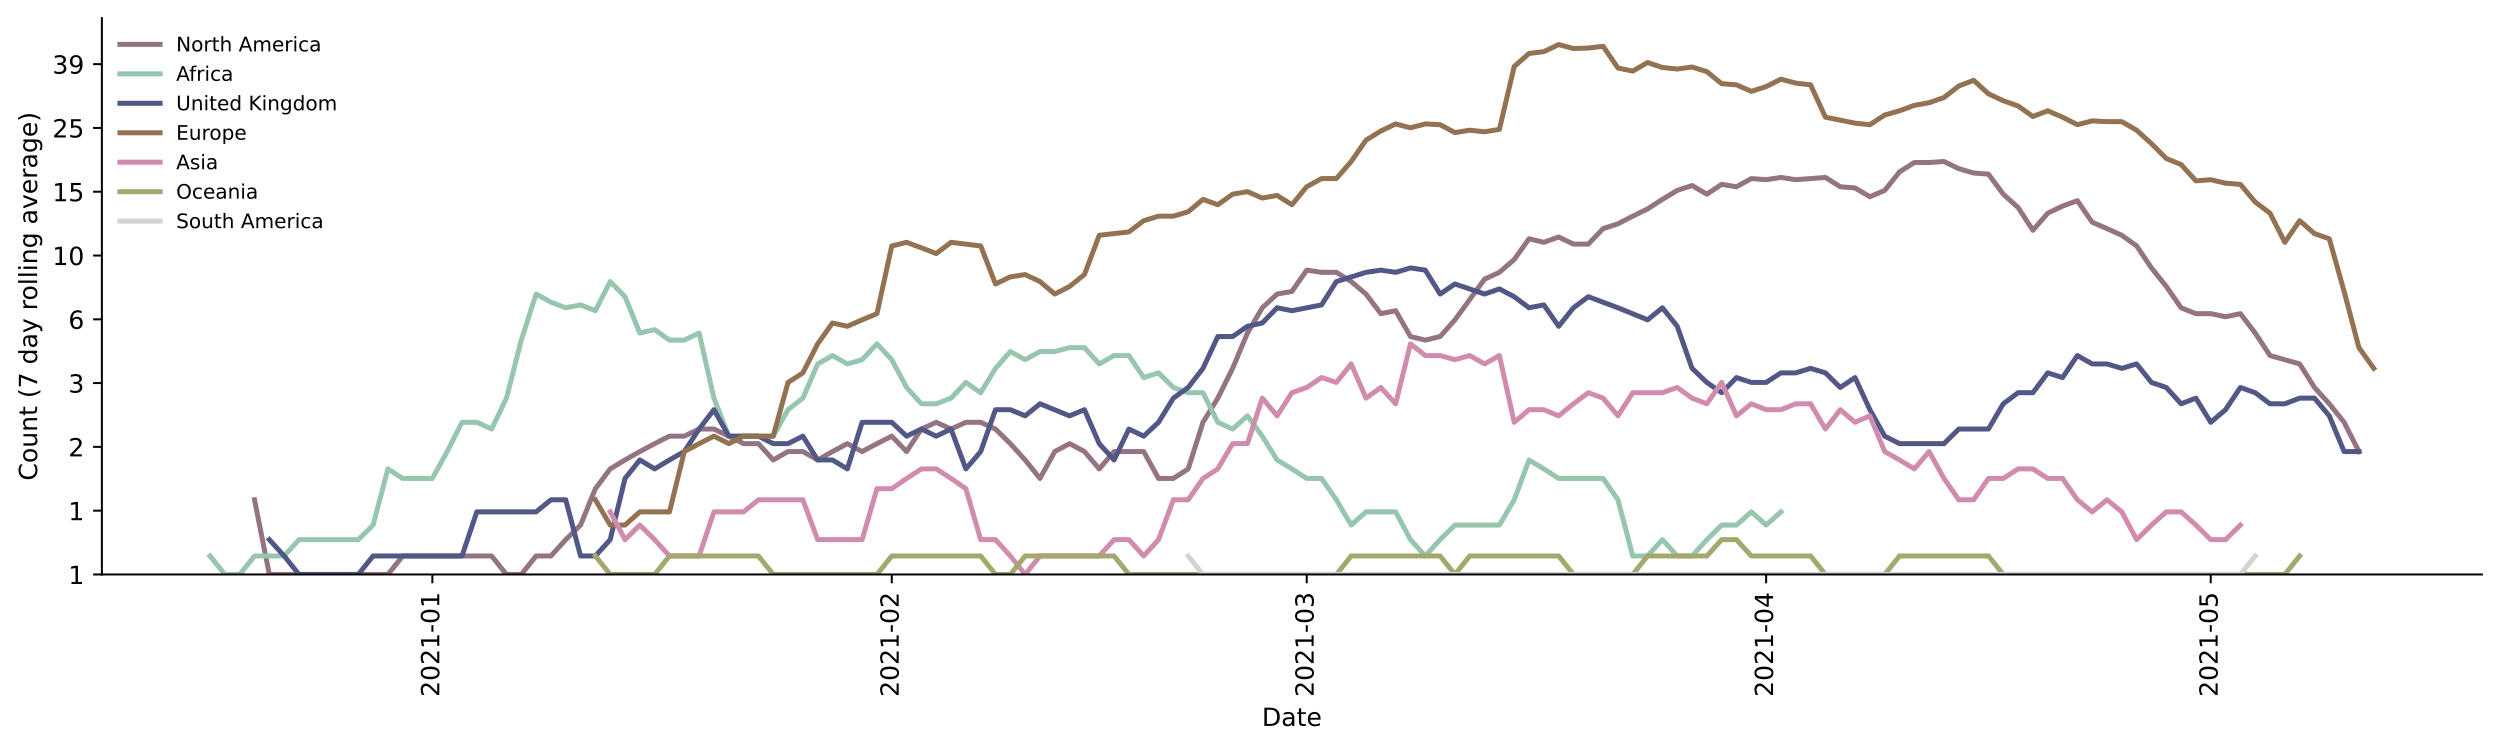 <?xml version="1.0" encoding="utf-8" standalone="no"?>
<!DOCTYPE svg PUBLIC "-//W3C//DTD SVG 1.1//EN"
  "http://www.w3.org/Graphics/SVG/1.1/DTD/svg11.dtd">
<!-- Created with matplotlib (https://matplotlib.org/) -->
<svg height="298.621pt" version="1.1" viewBox="0 0 996.403 298.621" width="996.403pt" xmlns="http://www.w3.org/2000/svg" xmlns:xlink="http://www.w3.org/1999/xlink">
 <defs>
  <style type="text/css">*{stroke-linecap:butt;stroke-linejoin:round;}</style>
 </defs>
 <g id="figure_1">
  <g id="patch_1">
   <path d="M 0 298.621 
L 996.403 298.621 
L 996.403 0 
L 0 0 
z
" style="fill:#ffffff;"/>
  </g>
  <g id="axes_1">
   <g id="patch_2">
    <path d="M 40.603 228.96 
L 989.203 228.96 
L 989.203 7.2 
L 40.603 7.2 
z
" style="fill:#ffffff;"/>
   </g>
   <g id="matplotlib.axis_1">
    <g id="xtick_1">
     <g id="line2d_1">
      <defs>
       <path d="M 0 0 
L 0 3.5 
" id="mdcd0d3e0dc" style="stroke:#000000;stroke-width:0.8;"/>
      </defs>
      <g>
       <use style="stroke:#000000;stroke-width:0.8;" x="172.32" xlink:href="#mdcd0d3e0dc" y="228.96"/>
      </g>
     </g>
     <g id="text_1">
      <!-- 2021-01 -->
      <g transform="translate(175.08 277.743)rotate(-90)scale(0.1 -0.1)">
       <defs>
        <path d="M 19.188 8.297 
L 53.609 8.297 
L 53.609 0 
L 7.328 0 
L 7.328 8.297 
Q 12.938 14.109 22.625 23.891 
Q 32.328 33.688 34.812 36.531 
Q 39.547 41.844 41.422 45.531 
Q 43.312 49.219 43.312 52.781 
Q 43.312 58.594 39.234 62.25 
Q 35.156 65.922 28.609 65.922 
Q 23.969 65.922 18.812 64.312 
Q 13.672 62.703 7.812 59.422 
L 7.812 69.391 
Q 13.766 71.781 18.938 73 
Q 24.125 74.219 28.422 74.219 
Q 39.75 74.219 46.484 68.547 
Q 53.219 62.891 53.219 53.422 
Q 53.219 48.922 51.531 44.891 
Q 49.859 40.875 45.406 35.406 
Q 44.188 33.984 37.641 27.219 
Q 31.109 20.453 19.188 8.297 
z
" id="DejaVuSans-50"/>
        <path d="M 31.781 66.406 
Q 24.172 66.406 20.328 58.906 
Q 16.5 51.422 16.5 36.375 
Q 16.5 21.391 20.328 13.891 
Q 24.172 6.391 31.781 6.391 
Q 39.453 6.391 43.281 13.891 
Q 47.125 21.391 47.125 36.375 
Q 47.125 51.422 43.281 58.906 
Q 39.453 66.406 31.781 66.406 
z
M 31.781 74.219 
Q 44.047 74.219 50.516 64.516 
Q 56.984 54.828 56.984 36.375 
Q 56.984 17.969 50.516 8.266 
Q 44.047 -1.422 31.781 -1.422 
Q 19.531 -1.422 13.062 8.266 
Q 6.594 17.969 6.594 36.375 
Q 6.594 54.828 13.062 64.516 
Q 19.531 74.219 31.781 74.219 
z
" id="DejaVuSans-48"/>
        <path d="M 12.406 8.297 
L 28.516 8.297 
L 28.516 63.922 
L 10.984 60.406 
L 10.984 69.391 
L 28.422 72.906 
L 38.281 72.906 
L 38.281 8.297 
L 54.391 8.297 
L 54.391 0 
L 12.406 0 
z
" id="DejaVuSans-49"/>
        <path d="M 4.891 31.391 
L 31.203 31.391 
L 31.203 23.391 
L 4.891 23.391 
z
" id="DejaVuSans-45"/>
       </defs>
       <use xlink:href="#DejaVuSans-50"/>
       <use x="63.623" xlink:href="#DejaVuSans-48"/>
       <use x="127.246" xlink:href="#DejaVuSans-50"/>
       <use x="190.869" xlink:href="#DejaVuSans-49"/>
       <use x="254.492" xlink:href="#DejaVuSans-45"/>
       <use x="290.576" xlink:href="#DejaVuSans-48"/>
       <use x="354.199" xlink:href="#DejaVuSans-49"/>
      </g>
     </g>
    </g>
    <g id="xtick_2">
     <g id="line2d_2">
      <g>
       <use style="stroke:#000000;stroke-width:0.8;" x="355.425" xlink:href="#mdcd0d3e0dc" y="228.96"/>
      </g>
     </g>
     <g id="text_2">
      <!-- 2021-02 -->
      <g transform="translate(358.184 277.743)rotate(-90)scale(0.1 -0.1)">
       <use xlink:href="#DejaVuSans-50"/>
       <use x="63.623" xlink:href="#DejaVuSans-48"/>
       <use x="127.246" xlink:href="#DejaVuSans-50"/>
       <use x="190.869" xlink:href="#DejaVuSans-49"/>
       <use x="254.492" xlink:href="#DejaVuSans-45"/>
       <use x="290.576" xlink:href="#DejaVuSans-48"/>
       <use x="354.199" xlink:href="#DejaVuSans-50"/>
      </g>
     </g>
    </g>
    <g id="xtick_3">
     <g id="line2d_3">
      <g>
       <use style="stroke:#000000;stroke-width:0.8;" x="520.81" xlink:href="#mdcd0d3e0dc" y="228.96"/>
      </g>
     </g>
     <g id="text_3">
      <!-- 2021-03 -->
      <g transform="translate(523.569 277.743)rotate(-90)scale(0.1 -0.1)">
       <defs>
        <path d="M 40.578 39.312 
Q 47.656 37.797 51.625 33 
Q 55.609 28.219 55.609 21.188 
Q 55.609 10.406 48.188 4.484 
Q 40.766 -1.422 27.094 -1.422 
Q 22.516 -1.422 17.656 -0.516 
Q 12.797 0.391 7.625 2.203 
L 7.625 11.719 
Q 11.719 9.328 16.594 8.109 
Q 21.484 6.891 26.812 6.891 
Q 36.078 6.891 40.938 10.547 
Q 45.797 14.203 45.797 21.188 
Q 45.797 27.641 41.281 31.266 
Q 36.766 34.906 28.719 34.906 
L 20.219 34.906 
L 20.219 43.016 
L 29.109 43.016 
Q 36.375 43.016 40.234 45.922 
Q 44.094 48.828 44.094 54.297 
Q 44.094 59.906 40.109 62.906 
Q 36.141 65.922 28.719 65.922 
Q 24.656 65.922 20.016 65.031 
Q 15.375 64.156 9.812 62.312 
L 9.812 71.094 
Q 15.438 72.656 20.344 73.438 
Q 25.25 74.219 29.594 74.219 
Q 40.828 74.219 47.359 69.109 
Q 53.906 64.016 53.906 55.328 
Q 53.906 49.266 50.438 45.094 
Q 46.969 40.922 40.578 39.312 
z
" id="DejaVuSans-51"/>
       </defs>
       <use xlink:href="#DejaVuSans-50"/>
       <use x="63.623" xlink:href="#DejaVuSans-48"/>
       <use x="127.246" xlink:href="#DejaVuSans-50"/>
       <use x="190.869" xlink:href="#DejaVuSans-49"/>
       <use x="254.492" xlink:href="#DejaVuSans-45"/>
       <use x="290.576" xlink:href="#DejaVuSans-48"/>
       <use x="354.199" xlink:href="#DejaVuSans-51"/>
      </g>
     </g>
    </g>
    <g id="xtick_4">
     <g id="line2d_4">
      <g>
       <use style="stroke:#000000;stroke-width:0.8;" x="703.914" xlink:href="#mdcd0d3e0dc" y="228.96"/>
      </g>
     </g>
     <g id="text_4">
      <!-- 2021-04 -->
      <g transform="translate(706.674 277.743)rotate(-90)scale(0.1 -0.1)">
       <defs>
        <path d="M 37.797 64.312 
L 12.891 25.391 
L 37.797 25.391 
z
M 35.203 72.906 
L 47.609 72.906 
L 47.609 25.391 
L 58.016 25.391 
L 58.016 17.188 
L 47.609 17.188 
L 47.609 0 
L 37.797 0 
L 37.797 17.188 
L 4.891 17.188 
L 4.891 26.703 
z
" id="DejaVuSans-52"/>
       </defs>
       <use xlink:href="#DejaVuSans-50"/>
       <use x="63.623" xlink:href="#DejaVuSans-48"/>
       <use x="127.246" xlink:href="#DejaVuSans-50"/>
       <use x="190.869" xlink:href="#DejaVuSans-49"/>
       <use x="254.492" xlink:href="#DejaVuSans-45"/>
       <use x="290.576" xlink:href="#DejaVuSans-48"/>
       <use x="354.199" xlink:href="#DejaVuSans-52"/>
      </g>
     </g>
    </g>
    <g id="xtick_5">
     <g id="line2d_5">
      <g>
       <use style="stroke:#000000;stroke-width:0.8;" x="881.112" xlink:href="#mdcd0d3e0dc" y="228.96"/>
      </g>
     </g>
     <g id="text_5">
      <!-- 2021-05 -->
      <g transform="translate(883.872 277.743)rotate(-90)scale(0.1 -0.1)">
       <defs>
        <path d="M 10.797 72.906 
L 49.516 72.906 
L 49.516 64.594 
L 19.828 64.594 
L 19.828 46.734 
Q 21.969 47.469 24.109 47.828 
Q 26.266 48.188 28.422 48.188 
Q 40.625 48.188 47.75 41.5 
Q 54.891 34.812 54.891 23.391 
Q 54.891 11.625 47.562 5.094 
Q 40.234 -1.422 26.906 -1.422 
Q 22.312 -1.422 17.547 -0.641 
Q 12.797 0.141 7.719 1.703 
L 7.719 11.625 
Q 12.109 9.234 16.797 8.062 
Q 21.484 6.891 26.703 6.891 
Q 35.156 6.891 40.078 11.328 
Q 45.016 15.766 45.016 23.391 
Q 45.016 31 40.078 35.438 
Q 35.156 39.891 26.703 39.891 
Q 22.75 39.891 18.812 39.016 
Q 14.891 38.141 10.797 36.281 
z
" id="DejaVuSans-53"/>
       </defs>
       <use xlink:href="#DejaVuSans-50"/>
       <use x="63.623" xlink:href="#DejaVuSans-48"/>
       <use x="127.246" xlink:href="#DejaVuSans-50"/>
       <use x="190.869" xlink:href="#DejaVuSans-49"/>
       <use x="254.492" xlink:href="#DejaVuSans-45"/>
       <use x="290.576" xlink:href="#DejaVuSans-48"/>
       <use x="354.199" xlink:href="#DejaVuSans-53"/>
      </g>
     </g>
    </g>
    <g id="text_6">
     <!-- Date -->
     <g transform="translate(502.952 289.341)scale(0.1 -0.1)">
      <defs>
       <path d="M 19.672 64.797 
L 19.672 8.109 
L 31.594 8.109 
Q 46.688 8.109 53.688 14.938 
Q 60.688 21.781 60.688 36.531 
Q 60.688 51.172 53.688 57.984 
Q 46.688 64.797 31.594 64.797 
z
M 9.812 72.906 
L 30.078 72.906 
Q 51.266 72.906 61.172 64.094 
Q 71.094 55.281 71.094 36.531 
Q 71.094 17.672 61.125 8.828 
Q 51.172 0 30.078 0 
L 9.812 0 
z
" id="DejaVuSans-68"/>
       <path d="M 34.281 27.484 
Q 23.391 27.484 19.188 25 
Q 14.984 22.516 14.984 16.5 
Q 14.984 11.719 18.141 8.906 
Q 21.297 6.109 26.703 6.109 
Q 34.188 6.109 38.703 11.406 
Q 43.219 16.703 43.219 25.484 
L 43.219 27.484 
z
M 52.203 31.203 
L 52.203 0 
L 43.219 0 
L 43.219 8.297 
Q 40.141 3.328 35.547 0.953 
Q 30.953 -1.422 24.312 -1.422 
Q 15.922 -1.422 10.953 3.297 
Q 6 8.016 6 15.922 
Q 6 25.141 12.172 29.828 
Q 18.359 34.516 30.609 34.516 
L 43.219 34.516 
L 43.219 35.406 
Q 43.219 41.609 39.141 45 
Q 35.062 48.391 27.688 48.391 
Q 23 48.391 18.547 47.266 
Q 14.109 46.141 10.016 43.891 
L 10.016 52.203 
Q 14.938 54.109 19.578 55.047 
Q 24.219 56 28.609 56 
Q 40.484 56 46.344 49.844 
Q 52.203 43.703 52.203 31.203 
z
" id="DejaVuSans-97"/>
       <path d="M 18.312 70.219 
L 18.312 54.688 
L 36.812 54.688 
L 36.812 47.703 
L 18.312 47.703 
L 18.312 18.016 
Q 18.312 11.328 20.141 9.422 
Q 21.969 7.516 27.594 7.516 
L 36.812 7.516 
L 36.812 0 
L 27.594 0 
Q 17.188 0 13.234 3.875 
Q 9.281 7.766 9.281 18.016 
L 9.281 47.703 
L 2.688 47.703 
L 2.688 54.688 
L 9.281 54.688 
L 9.281 70.219 
z
" id="DejaVuSans-116"/>
       <path d="M 56.203 29.594 
L 56.203 25.203 
L 14.891 25.203 
Q 15.484 15.922 20.484 11.062 
Q 25.484 6.203 34.422 6.203 
Q 39.594 6.203 44.453 7.469 
Q 49.312 8.734 54.109 11.281 
L 54.109 2.781 
Q 49.266 0.734 44.188 -0.344 
Q 39.109 -1.422 33.891 -1.422 
Q 20.797 -1.422 13.156 6.188 
Q 5.516 13.812 5.516 26.812 
Q 5.516 40.234 12.766 48.109 
Q 20.016 56 32.328 56 
Q 43.359 56 49.781 48.891 
Q 56.203 41.797 56.203 29.594 
z
M 47.219 32.234 
Q 47.125 39.594 43.094 43.984 
Q 39.062 48.391 32.422 48.391 
Q 24.906 48.391 20.391 44.141 
Q 15.875 39.891 15.188 32.172 
z
" id="DejaVuSans-101"/>
      </defs>
      <use xlink:href="#DejaVuSans-68"/>
      <use x="77.002" xlink:href="#DejaVuSans-97"/>
      <use x="138.281" xlink:href="#DejaVuSans-116"/>
      <use x="177.49" xlink:href="#DejaVuSans-101"/>
     </g>
    </g>
   </g>
   <g id="matplotlib.axis_2">
    <g id="ytick_1">
     <g id="line2d_6">
      <defs>
       <path d="M 0 0 
L -3.5 0 
" id="md62fd1ba22" style="stroke:#000000;stroke-width:0.8;"/>
      </defs>
      <g>
       <use style="stroke:#000000;stroke-width:0.8;" x="40.603" xlink:href="#md62fd1ba22" y="228.96"/>
      </g>
     </g>
     <g id="text_7">
      <!-- 1 -->
      <g transform="translate(27.241 232.759)scale(0.1 -0.1)">
       <use xlink:href="#DejaVuSans-49"/>
      </g>
     </g>
    </g>
    <g id="ytick_2">
     <g id="line2d_7">
      <g>
       <use style="stroke:#000000;stroke-width:0.8;" x="40.603" xlink:href="#md62fd1ba22" y="203.536"/>
      </g>
     </g>
     <g id="text_8">
      <!-- 1 -->
      <g transform="translate(27.241 207.335)scale(0.1 -0.1)">
       <use xlink:href="#DejaVuSans-49"/>
      </g>
     </g>
    </g>
    <g id="ytick_3">
     <g id="line2d_8">
      <g>
       <use style="stroke:#000000;stroke-width:0.8;" x="40.603" xlink:href="#md62fd1ba22" y="178.112"/>
      </g>
     </g>
     <g id="text_9">
      <!-- 2 -->
      <g transform="translate(27.241 181.911)scale(0.1 -0.1)">
       <use xlink:href="#DejaVuSans-50"/>
      </g>
     </g>
    </g>
    <g id="ytick_4">
     <g id="line2d_9">
      <g>
       <use style="stroke:#000000;stroke-width:0.8;" x="40.603" xlink:href="#md62fd1ba22" y="152.687"/>
      </g>
     </g>
     <g id="text_10">
      <!-- 3 -->
      <g transform="translate(27.241 156.487)scale(0.1 -0.1)">
       <use xlink:href="#DejaVuSans-51"/>
      </g>
     </g>
    </g>
    <g id="ytick_5">
     <g id="line2d_10">
      <g>
       <use style="stroke:#000000;stroke-width:0.8;" x="40.603" xlink:href="#md62fd1ba22" y="127.263"/>
      </g>
     </g>
     <g id="text_11">
      <!-- 6 -->
      <g transform="translate(27.241 131.062)scale(0.1 -0.1)">
       <defs>
        <path d="M 33.016 40.375 
Q 26.375 40.375 22.484 35.828 
Q 18.609 31.297 18.609 23.391 
Q 18.609 15.531 22.484 10.953 
Q 26.375 6.391 33.016 6.391 
Q 39.656 6.391 43.531 10.953 
Q 47.406 15.531 47.406 23.391 
Q 47.406 31.297 43.531 35.828 
Q 39.656 40.375 33.016 40.375 
z
M 52.594 71.297 
L 52.594 62.312 
Q 48.875 64.062 45.094 64.984 
Q 41.312 65.922 37.594 65.922 
Q 27.828 65.922 22.672 59.328 
Q 17.531 52.734 16.797 39.406 
Q 19.672 43.656 24.016 45.922 
Q 28.375 48.188 33.594 48.188 
Q 44.578 48.188 50.953 41.516 
Q 57.328 34.859 57.328 23.391 
Q 57.328 12.156 50.688 5.359 
Q 44.047 -1.422 33.016 -1.422 
Q 20.359 -1.422 13.672 8.266 
Q 6.984 17.969 6.984 36.375 
Q 6.984 53.656 15.188 63.938 
Q 23.391 74.219 37.203 74.219 
Q 40.922 74.219 44.703 73.484 
Q 48.484 72.75 52.594 71.297 
z
" id="DejaVuSans-54"/>
       </defs>
       <use xlink:href="#DejaVuSans-54"/>
      </g>
     </g>
    </g>
    <g id="ytick_6">
     <g id="line2d_11">
      <g>
       <use style="stroke:#000000;stroke-width:0.8;" x="40.603" xlink:href="#md62fd1ba22" y="101.839"/>
      </g>
     </g>
     <g id="text_12">
      <!-- 10 -->
      <g transform="translate(20.878 105.638)scale(0.1 -0.1)">
       <use xlink:href="#DejaVuSans-49"/>
       <use x="63.623" xlink:href="#DejaVuSans-48"/>
      </g>
     </g>
    </g>
    <g id="ytick_7">
     <g id="line2d_12">
      <g>
       <use style="stroke:#000000;stroke-width:0.8;" x="40.603" xlink:href="#md62fd1ba22" y="76.415"/>
      </g>
     </g>
     <g id="text_13">
      <!-- 15 -->
      <g transform="translate(20.878 80.214)scale(0.1 -0.1)">
       <use xlink:href="#DejaVuSans-49"/>
       <use x="63.623" xlink:href="#DejaVuSans-53"/>
      </g>
     </g>
    </g>
    <g id="ytick_8">
     <g id="line2d_13">
      <g>
       <use style="stroke:#000000;stroke-width:0.8;" x="40.603" xlink:href="#md62fd1ba22" y="50.99"/>
      </g>
     </g>
     <g id="text_14">
      <!-- 25 -->
      <g transform="translate(20.878 54.79)scale(0.1 -0.1)">
       <use xlink:href="#DejaVuSans-50"/>
       <use x="63.623" xlink:href="#DejaVuSans-53"/>
      </g>
     </g>
    </g>
    <g id="ytick_9">
     <g id="line2d_14">
      <g>
       <use style="stroke:#000000;stroke-width:0.8;" x="40.603" xlink:href="#md62fd1ba22" y="25.566"/>
      </g>
     </g>
     <g id="text_15">
      <!-- 39 -->
      <g transform="translate(20.878 29.365)scale(0.1 -0.1)">
       <defs>
        <path d="M 10.984 1.516 
L 10.984 10.5 
Q 14.703 8.734 18.5 7.812 
Q 22.312 6.891 25.984 6.891 
Q 35.75 6.891 40.891 13.453 
Q 46.047 20.016 46.781 33.406 
Q 43.953 29.203 39.594 26.953 
Q 35.25 24.703 29.984 24.703 
Q 19.047 24.703 12.672 31.312 
Q 6.297 37.938 6.297 49.422 
Q 6.297 60.641 12.938 67.422 
Q 19.578 74.219 30.609 74.219 
Q 43.266 74.219 49.922 64.516 
Q 56.594 54.828 56.594 36.375 
Q 56.594 19.141 48.406 8.859 
Q 40.234 -1.422 26.422 -1.422 
Q 22.703 -1.422 18.891 -0.688 
Q 15.094 0.047 10.984 1.516 
z
M 30.609 32.422 
Q 37.25 32.422 41.125 36.953 
Q 45.016 41.5 45.016 49.422 
Q 45.016 57.281 41.125 61.844 
Q 37.25 66.406 30.609 66.406 
Q 23.969 66.406 20.094 61.844 
Q 16.219 57.281 16.219 49.422 
Q 16.219 41.5 20.094 36.953 
Q 23.969 32.422 30.609 32.422 
z
" id="DejaVuSans-57"/>
       </defs>
       <use xlink:href="#DejaVuSans-51"/>
       <use x="63.623" xlink:href="#DejaVuSans-57"/>
      </g>
     </g>
    </g>
    <g id="text_16">
     <!-- Count (7 day rolling average) -->
     <g transform="translate(14.798 191.548)rotate(-90)scale(0.1 -0.1)">
      <defs>
       <path d="M 64.406 67.281 
L 64.406 56.891 
Q 59.422 61.531 53.781 63.812 
Q 48.141 66.109 41.797 66.109 
Q 29.297 66.109 22.656 58.469 
Q 16.016 50.828 16.016 36.375 
Q 16.016 21.969 22.656 14.328 
Q 29.297 6.688 41.797 6.688 
Q 48.141 6.688 53.781 8.984 
Q 59.422 11.281 64.406 15.922 
L 64.406 5.609 
Q 59.234 2.094 53.438 0.328 
Q 47.656 -1.422 41.219 -1.422 
Q 24.656 -1.422 15.125 8.703 
Q 5.609 18.844 5.609 36.375 
Q 5.609 53.953 15.125 64.078 
Q 24.656 74.219 41.219 74.219 
Q 47.75 74.219 53.531 72.484 
Q 59.328 70.75 64.406 67.281 
z
" id="DejaVuSans-67"/>
       <path d="M 30.609 48.391 
Q 23.391 48.391 19.188 42.75 
Q 14.984 37.109 14.984 27.297 
Q 14.984 17.484 19.156 11.844 
Q 23.344 6.203 30.609 6.203 
Q 37.797 6.203 41.984 11.859 
Q 46.188 17.531 46.188 27.297 
Q 46.188 37.016 41.984 42.703 
Q 37.797 48.391 30.609 48.391 
z
M 30.609 56 
Q 42.328 56 49.016 48.375 
Q 55.719 40.766 55.719 27.297 
Q 55.719 13.875 49.016 6.219 
Q 42.328 -1.422 30.609 -1.422 
Q 18.844 -1.422 12.172 6.219 
Q 5.516 13.875 5.516 27.297 
Q 5.516 40.766 12.172 48.375 
Q 18.844 56 30.609 56 
z
" id="DejaVuSans-111"/>
       <path d="M 8.5 21.578 
L 8.5 54.688 
L 17.484 54.688 
L 17.484 21.922 
Q 17.484 14.156 20.5 10.266 
Q 23.531 6.391 29.594 6.391 
Q 36.859 6.391 41.078 11.031 
Q 45.312 15.672 45.312 23.688 
L 45.312 54.688 
L 54.297 54.688 
L 54.297 0 
L 45.312 0 
L 45.312 8.406 
Q 42.047 3.422 37.719 1 
Q 33.406 -1.422 27.688 -1.422 
Q 18.266 -1.422 13.375 4.438 
Q 8.5 10.297 8.5 21.578 
z
M 31.109 56 
z
" id="DejaVuSans-117"/>
       <path d="M 54.891 33.016 
L 54.891 0 
L 45.906 0 
L 45.906 32.719 
Q 45.906 40.484 42.875 44.328 
Q 39.844 48.188 33.797 48.188 
Q 26.516 48.188 22.312 43.547 
Q 18.109 38.922 18.109 30.906 
L 18.109 0 
L 9.078 0 
L 9.078 54.688 
L 18.109 54.688 
L 18.109 46.188 
Q 21.344 51.125 25.703 53.562 
Q 30.078 56 35.797 56 
Q 45.219 56 50.047 50.172 
Q 54.891 44.344 54.891 33.016 
z
" id="DejaVuSans-110"/>
       <path id="DejaVuSans-32"/>
       <path d="M 31 75.875 
Q 24.469 64.656 21.281 53.656 
Q 18.109 42.672 18.109 31.391 
Q 18.109 20.125 21.312 9.062 
Q 24.516 -2 31 -13.188 
L 23.188 -13.188 
Q 15.875 -1.703 12.234 9.375 
Q 8.594 20.453 8.594 31.391 
Q 8.594 42.281 12.203 53.312 
Q 15.828 64.359 23.188 75.875 
z
" id="DejaVuSans-40"/>
       <path d="M 8.203 72.906 
L 55.078 72.906 
L 55.078 68.703 
L 28.609 0 
L 18.312 0 
L 43.219 64.594 
L 8.203 64.594 
z
" id="DejaVuSans-55"/>
       <path d="M 45.406 46.391 
L 45.406 75.984 
L 54.391 75.984 
L 54.391 0 
L 45.406 0 
L 45.406 8.203 
Q 42.578 3.328 38.25 0.953 
Q 33.938 -1.422 27.875 -1.422 
Q 17.969 -1.422 11.734 6.484 
Q 5.516 14.406 5.516 27.297 
Q 5.516 40.188 11.734 48.094 
Q 17.969 56 27.875 56 
Q 33.938 56 38.25 53.625 
Q 42.578 51.266 45.406 46.391 
z
M 14.797 27.297 
Q 14.797 17.391 18.875 11.75 
Q 22.953 6.109 30.078 6.109 
Q 37.203 6.109 41.297 11.75 
Q 45.406 17.391 45.406 27.297 
Q 45.406 37.203 41.297 42.844 
Q 37.203 48.484 30.078 48.484 
Q 22.953 48.484 18.875 42.844 
Q 14.797 37.203 14.797 27.297 
z
" id="DejaVuSans-100"/>
       <path d="M 32.172 -5.078 
Q 28.375 -14.844 24.75 -17.812 
Q 21.141 -20.797 15.094 -20.797 
L 7.906 -20.797 
L 7.906 -13.281 
L 13.188 -13.281 
Q 16.891 -13.281 18.938 -11.516 
Q 21 -9.766 23.484 -3.219 
L 25.094 0.875 
L 2.984 54.688 
L 12.5 54.688 
L 29.594 11.922 
L 46.688 54.688 
L 56.203 54.688 
z
" id="DejaVuSans-121"/>
       <path d="M 41.109 46.297 
Q 39.594 47.172 37.812 47.578 
Q 36.031 48 33.891 48 
Q 26.266 48 22.188 43.047 
Q 18.109 38.094 18.109 28.812 
L 18.109 0 
L 9.078 0 
L 9.078 54.688 
L 18.109 54.688 
L 18.109 46.188 
Q 20.953 51.172 25.484 53.578 
Q 30.031 56 36.531 56 
Q 37.453 56 38.578 55.875 
Q 39.703 55.766 41.062 55.516 
z
" id="DejaVuSans-114"/>
       <path d="M 9.422 75.984 
L 18.406 75.984 
L 18.406 0 
L 9.422 0 
z
" id="DejaVuSans-108"/>
       <path d="M 9.422 54.688 
L 18.406 54.688 
L 18.406 0 
L 9.422 0 
z
M 9.422 75.984 
L 18.406 75.984 
L 18.406 64.594 
L 9.422 64.594 
z
" id="DejaVuSans-105"/>
       <path d="M 45.406 27.984 
Q 45.406 37.75 41.375 43.109 
Q 37.359 48.484 30.078 48.484 
Q 22.859 48.484 18.828 43.109 
Q 14.797 37.75 14.797 27.984 
Q 14.797 18.266 18.828 12.891 
Q 22.859 7.516 30.078 7.516 
Q 37.359 7.516 41.375 12.891 
Q 45.406 18.266 45.406 27.984 
z
M 54.391 6.781 
Q 54.391 -7.172 48.188 -13.984 
Q 42 -20.797 29.203 -20.797 
Q 24.469 -20.797 20.266 -20.094 
Q 16.062 -19.391 12.109 -17.922 
L 12.109 -9.188 
Q 16.062 -11.328 19.922 -12.344 
Q 23.781 -13.375 27.781 -13.375 
Q 36.625 -13.375 41.016 -8.766 
Q 45.406 -4.156 45.406 5.172 
L 45.406 9.625 
Q 42.625 4.781 38.281 2.391 
Q 33.938 0 27.875 0 
Q 17.828 0 11.672 7.656 
Q 5.516 15.328 5.516 27.984 
Q 5.516 40.672 11.672 48.328 
Q 17.828 56 27.875 56 
Q 33.938 56 38.281 53.609 
Q 42.625 51.219 45.406 46.391 
L 45.406 54.688 
L 54.391 54.688 
z
" id="DejaVuSans-103"/>
       <path d="M 2.984 54.688 
L 12.5 54.688 
L 29.594 8.797 
L 46.688 54.688 
L 56.203 54.688 
L 35.688 0 
L 23.484 0 
z
" id="DejaVuSans-118"/>
       <path d="M 8.016 75.875 
L 15.828 75.875 
Q 23.141 64.359 26.781 53.312 
Q 30.422 42.281 30.422 31.391 
Q 30.422 20.453 26.781 9.375 
Q 23.141 -1.703 15.828 -13.188 
L 8.016 -13.188 
Q 14.5 -2 17.703 9.062 
Q 20.906 20.125 20.906 31.391 
Q 20.906 42.672 17.703 53.656 
Q 14.5 64.656 8.016 75.875 
z
" id="DejaVuSans-41"/>
      </defs>
      <use xlink:href="#DejaVuSans-67"/>
      <use x="69.824" xlink:href="#DejaVuSans-111"/>
      <use x="131.006" xlink:href="#DejaVuSans-117"/>
      <use x="194.385" xlink:href="#DejaVuSans-110"/>
      <use x="257.764" xlink:href="#DejaVuSans-116"/>
      <use x="296.973" xlink:href="#DejaVuSans-32"/>
      <use x="328.76" xlink:href="#DejaVuSans-40"/>
      <use x="367.773" xlink:href="#DejaVuSans-55"/>
      <use x="431.396" xlink:href="#DejaVuSans-32"/>
      <use x="463.184" xlink:href="#DejaVuSans-100"/>
      <use x="526.66" xlink:href="#DejaVuSans-97"/>
      <use x="587.939" xlink:href="#DejaVuSans-121"/>
      <use x="647.119" xlink:href="#DejaVuSans-32"/>
      <use x="678.906" xlink:href="#DejaVuSans-114"/>
      <use x="717.77" xlink:href="#DejaVuSans-111"/>
      <use x="778.951" xlink:href="#DejaVuSans-108"/>
      <use x="806.734" xlink:href="#DejaVuSans-108"/>
      <use x="834.518" xlink:href="#DejaVuSans-105"/>
      <use x="862.301" xlink:href="#DejaVuSans-110"/>
      <use x="925.68" xlink:href="#DejaVuSans-103"/>
      <use x="989.156" xlink:href="#DejaVuSans-32"/>
      <use x="1020.943" xlink:href="#DejaVuSans-97"/>
      <use x="1082.223" xlink:href="#DejaVuSans-118"/>
      <use x="1141.402" xlink:href="#DejaVuSans-101"/>
      <use x="1202.926" xlink:href="#DejaVuSans-114"/>
      <use x="1244.039" xlink:href="#DejaVuSans-97"/>
      <use x="1305.318" xlink:href="#DejaVuSans-103"/>
      <use x="1368.795" xlink:href="#DejaVuSans-101"/>
      <use x="1430.318" xlink:href="#DejaVuSans-41"/>
     </g>
    </g>
   </g>
   <g id="line2d_15">
    <path clip-path="url(#p7f0234b43c)" d="M 101.441 199.203 
L 107.348 228.96 
L 154.601 228.96 
L 160.507 221.588 
L 195.947 221.588 
L 201.853 228.96 
L 207.76 228.96 
L 213.667 221.588 
L 219.573 221.588 
L 225.48 215.085 
L 231.386 209.269 
L 237.293 194.784 
L 243.2 186.884 
L 249.106 183.321 
L 255.013 179.974 
L 260.919 176.818 
L 266.826 173.833 
L 272.733 173.833 
L 278.639 171.001 
L 284.546 171.001 
L 290.452 173.833 
L 296.359 176.818 
L 302.266 176.818 
L 308.172 183.321 
L 314.079 179.974 
L 319.985 179.974 
L 325.892 183.321 
L 331.799 179.974 
L 337.705 176.818 
L 343.612 179.974 
L 349.518 176.818 
L 355.425 173.833 
L 361.332 179.974 
L 367.238 171.001 
L 373.145 168.308 
L 379.051 171.001 
L 384.958 168.308 
L 390.865 168.308 
L 396.771 171.001 
L 402.678 176.818 
L 408.584 183.321 
L 414.491 190.693 
L 420.398 179.974 
L 426.304 176.818 
L 432.211 179.974 
L 438.117 186.884 
L 444.024 179.974 
L 455.837 179.974 
L 461.744 190.693 
L 467.65 190.693 
L 473.557 186.884 
L 479.464 168.308 
L 485.37 158.682 
L 491.277 146.806 
L 497.183 132.734 
L 503.09 122.668 
L 508.997 117.198 
L 514.903 116.166 
L 520.81 107.656 
L 526.716 108.539 
L 532.623 108.539 
L 538.53 112.221 
L 544.436 117.198 
L 550.343 125.018 
L 556.249 123.831 
L 562.156 134.132 
L 568.063 135.566 
L 573.969 134.132 
L 579.876 127.472 
L 591.689 111.277 
L 597.596 108.539 
L 603.502 103.439 
L 609.409 95.161 
L 615.315 96.577 
L 621.222 94.467 
L 627.129 97.299 
L 633.035 97.299 
L 638.942 91.12 
L 644.848 89.205 
L 650.755 86.154 
L 656.662 83.263 
L 662.568 79.454 
L 668.475 75.891 
L 674.381 73.954 
L 680.288 77.39 
L 686.195 73.48 
L 692.101 74.432 
L 698.008 71.169 
L 703.914 71.624 
L 709.821 70.719 
L 715.728 71.624 
L 727.541 70.719 
L 733.447 74.432 
L 739.354 74.914 
L 745.261 78.412 
L 751.167 75.891 
L 757.074 68.519 
L 762.98 64.767 
L 768.887 64.767 
L 774.794 64.366 
L 780.7 67.24 
L 786.607 68.952 
L 792.513 69.388 
L 798.42 77.39 
L 804.327 82.702 
L 810.233 91.773 
L 816.14 84.979 
L 822.046 82.148 
L 827.953 79.982 
L 833.86 88.581 
L 839.766 91.12 
L 845.673 93.781 
L 851.579 98.03 
L 857.486 106.786 
L 863.393 114.158 
L 869.299 122.668 
L 875.206 125.018 
L 881.112 125.018 
L 887.019 126.232 
L 892.926 125.018 
L 898.832 132.734 
L 904.739 141.706 
L 916.552 145.053 
L 922.459 154.433 
L 928.365 160.936 
L 934.272 168.308 
L 940.178 179.974 
L 940.178 179.974 
" style="fill:none;stroke:#947383;stroke-linecap:square;stroke-width:2;"/>
   </g>
   <g id="line2d_16">
    <path clip-path="url(#p7f0234b43c)" d="M 83.721 221.588 
L 89.628 228.96 
L 95.535 228.96 
L 101.441 221.588 
L 107.348 221.588 
L 113.254 221.588 
L 119.161 215.085 
L 125.068 215.085 
L 130.974 215.085 
L 136.881 215.085 
L 142.787 215.085 
L 148.694 209.269 
L 154.601 186.884 
L 160.507 190.693 
L 166.414 190.693 
L 172.32 190.693 
L 178.227 179.974 
L 184.134 168.308 
L 190.04 168.308 
L 195.947 171.001 
L 201.853 158.682 
L 207.76 135.566 
L 213.667 117.198 
L 219.573 120.415 
L 225.48 122.668 
L 231.386 121.53 
L 237.293 123.831 
L 243.2 112.221 
L 249.106 118.249 
L 255.013 132.734 
L 260.919 131.371 
L 266.826 135.566 
L 272.733 135.566 
L 278.639 132.734 
L 284.546 158.682 
L 290.452 173.833 
L 296.359 173.833 
L 302.266 173.833 
L 308.172 173.833 
L 314.079 163.285 
L 319.985 158.682 
L 325.892 145.053 
L 331.799 141.706 
L 337.705 145.053 
L 343.612 143.355 
L 349.518 137.038 
L 355.425 143.355 
L 361.332 154.433 
L 367.238 160.936 
L 373.145 160.936 
L 379.051 158.682 
L 384.958 152.425 
L 390.865 156.517 
L 396.771 146.806 
L 402.678 140.106 
L 408.584 143.355 
L 414.491 140.106 
L 420.398 140.106 
L 426.304 138.551 
L 432.211 138.551 
L 438.117 145.053 
L 444.024 141.706 
L 449.931 141.706 
L 455.837 150.488 
L 461.744 148.616 
L 467.65 154.433 
L 473.557 156.517 
L 479.464 156.517 
L 485.37 168.308 
L 491.277 171.001 
L 497.183 165.74 
L 503.09 173.833 
L 508.997 183.321 
L 514.903 186.884 
L 520.81 190.693 
L 526.716 190.693 
L 532.623 199.203 
L 538.53 209.269 
L 544.436 204.007 
L 550.343 204.007 
L 556.249 204.007 
L 562.156 215.085 
L 568.063 221.588 
L 573.969 215.085 
L 579.876 209.269 
L 585.782 209.269 
L 591.689 209.269 
L 597.596 209.269 
L 603.502 199.203 
L 609.409 183.321 
L 615.315 186.884 
L 621.222 190.693 
L 627.129 190.693 
L 633.035 190.693 
L 638.942 190.693 
L 644.848 199.203 
L 650.755 221.588 
L 656.662 221.588 
L 662.568 215.085 
L 668.475 221.588 
L 674.381 221.588 
L 680.288 215.085 
L 686.195 209.269 
L 692.101 209.269 
L 698.008 204.007 
L 703.914 209.269 
L 709.821 204.007 
" style="fill:none;stroke:#96c6ad;stroke-linecap:square;stroke-width:2;"/>
   </g>
   <g id="line2d_17">
    <path clip-path="url(#p7f0234b43c)" d="M 107.348 215.085 
L 113.254 221.588 
L 119.161 228.96 
L 142.787 228.96 
L 148.694 221.588 
L 184.134 221.588 
L 190.04 204.007 
L 213.667 204.007 
L 219.573 199.203 
L 225.48 199.203 
L 231.386 221.588 
L 237.293 221.588 
L 243.2 215.085 
L 249.106 190.693 
L 255.013 183.321 
L 260.919 186.884 
L 266.826 183.321 
L 272.733 179.974 
L 278.639 171.001 
L 284.546 163.285 
L 290.452 173.833 
L 302.266 173.833 
L 308.172 176.818 
L 314.079 176.818 
L 319.985 173.833 
L 325.892 183.321 
L 331.799 183.321 
L 337.705 186.884 
L 343.612 168.308 
L 355.425 168.308 
L 361.332 173.833 
L 367.238 171.001 
L 373.145 173.833 
L 379.051 171.001 
L 384.958 186.884 
L 390.865 179.974 
L 396.771 163.285 
L 402.678 163.285 
L 408.584 165.74 
L 414.491 160.936 
L 426.304 165.74 
L 432.211 163.285 
L 438.117 176.818 
L 444.024 183.321 
L 449.931 171.001 
L 455.837 173.833 
L 461.744 168.308 
L 467.65 158.682 
L 473.557 154.433 
L 479.464 146.806 
L 485.37 134.132 
L 491.277 134.132 
L 497.183 130.041 
L 503.09 128.741 
L 508.997 122.668 
L 514.903 123.831 
L 526.716 121.53 
L 532.623 112.221 
L 544.436 108.539 
L 550.343 107.656 
L 556.249 108.539 
L 562.156 106.786 
L 568.063 107.656 
L 573.969 117.198 
L 579.876 113.181 
L 591.689 117.198 
L 597.596 115.153 
L 603.502 118.249 
L 609.409 122.668 
L 615.315 121.53 
L 621.222 130.041 
L 627.129 122.668 
L 633.035 118.249 
L 644.848 122.668 
L 656.662 127.472 
L 662.568 122.668 
L 668.475 130.041 
L 674.381 146.806 
L 680.288 152.425 
L 686.195 156.517 
L 692.101 150.488 
L 698.008 152.425 
L 703.914 152.425 
L 709.821 148.616 
L 715.728 148.616 
L 721.634 146.806 
L 727.541 148.616 
L 733.447 154.433 
L 739.354 150.488 
L 745.261 163.285 
L 751.167 173.833 
L 757.074 176.818 
L 774.794 176.818 
L 780.7 171.001 
L 792.513 171.001 
L 798.42 160.936 
L 804.327 156.517 
L 810.233 156.517 
L 816.14 148.616 
L 822.046 150.488 
L 827.953 141.706 
L 833.86 145.053 
L 839.766 145.053 
L 845.673 146.806 
L 851.579 145.053 
L 857.486 152.425 
L 863.393 154.433 
L 869.299 160.936 
L 875.206 158.682 
L 881.112 168.308 
L 887.019 163.285 
L 892.926 154.433 
L 898.832 156.517 
L 904.739 160.936 
L 910.645 160.936 
L 916.552 158.682 
L 922.459 158.682 
L 928.365 165.74 
L 934.272 179.974 
L 940.178 179.974 
L 940.178 179.974 
" style="fill:none;stroke:#525886;stroke-linecap:square;stroke-width:2;"/>
   </g>
   <g id="line2d_18">
    <path clip-path="url(#p7f0234b43c)" d="M 237.293 199.203 
L 243.2 209.269 
L 249.106 209.269 
L 255.013 204.007 
L 260.919 204.007 
L 266.826 204.007 
L 272.733 179.974 
L 278.639 176.818 
L 284.546 173.833 
L 290.452 176.818 
L 296.359 173.833 
L 302.266 173.833 
L 308.172 173.833 
L 314.079 152.425 
L 319.985 148.616 
L 325.892 137.038 
L 331.799 128.741 
L 337.705 130.041 
L 343.612 127.472 
L 349.518 125.018 
L 355.425 98.03 
L 361.332 96.577 
L 367.238 98.771 
L 373.145 101.056 
L 379.051 96.577 
L 384.958 97.299 
L 390.865 98.03 
L 396.771 113.181 
L 402.678 110.349 
L 408.584 109.437 
L 414.491 112.221 
L 420.398 117.198 
L 426.304 114.158 
L 432.211 109.437 
L 438.117 93.781 
L 444.024 93.104 
L 449.931 92.434 
L 455.837 87.964 
L 461.744 86.154 
L 467.65 86.154 
L 473.557 84.401 
L 479.464 79.454 
L 485.37 81.598 
L 491.277 77.39 
L 497.183 76.386 
L 503.09 78.931 
L 508.997 77.899 
L 514.903 81.598 
L 520.81 74.432 
L 526.716 71.169 
L 532.623 71.169 
L 538.53 64.366 
L 544.436 55.856 
L 550.343 52.207 
L 556.249 49.391 
L 562.156 50.938 
L 568.063 49.391 
L 573.969 49.697 
L 579.876 52.853 
L 585.782 51.887 
L 591.689 52.529 
L 597.596 51.569 
L 603.502 26.5 
L 609.409 21.312 
L 615.315 20.583 
L 621.222 17.76 
L 627.129 19.33 
L 633.035 19.153 
L 638.942 18.452 
L 644.848 27.108 
L 650.755 28.344 
L 656.662 24.911 
L 662.568 26.905 
L 668.475 27.517 
L 674.381 26.702 
L 680.288 28.553 
L 686.195 33.356 
L 692.101 33.815 
L 698.008 36.405 
L 703.914 34.509 
L 709.821 31.561 
L 715.728 33.129 
L 721.634 33.815 
L 727.541 46.712 
L 733.447 47.887 
L 739.354 49.087 
L 745.261 49.697 
L 751.167 45.847 
L 757.074 44.157 
L 762.98 41.981 
L 768.887 40.924 
L 774.794 38.87 
L 780.7 34.277 
L 786.607 32.004 
L 792.513 37.378 
L 798.42 40.145 
L 804.327 42.248 
L 810.233 46.422 
L 816.14 44.157 
L 822.046 46.712 
L 827.953 49.697 
L 833.86 48.184 
L 839.766 48.484 
L 845.673 48.484 
L 851.579 51.887 
L 857.486 57.245 
L 863.393 63.179 
L 869.299 65.579 
L 875.206 72.082 
L 881.112 71.624 
L 887.019 73.01 
L 892.926 73.48 
L 898.832 80.516 
L 904.739 84.979 
L 910.645 96.577 
L 916.552 87.964 
L 922.459 93.104 
L 928.365 95.161 
L 934.272 116.166 
L 940.178 138.551 
L 946.085 146.806 
" style="fill:none;stroke:#937252;stroke-linecap:square;stroke-width:2;"/>
   </g>
   <g id="line2d_19">
    <path clip-path="url(#p7f0234b43c)" d="M 243.2 204.007 
L 249.106 215.085 
L 255.013 209.269 
L 260.919 215.085 
L 266.826 221.588 
L 272.733 221.588 
L 278.639 221.588 
L 284.546 204.007 
L 290.452 204.007 
L 296.359 204.007 
L 302.266 199.203 
L 308.172 199.203 
L 314.079 199.203 
L 319.985 199.203 
L 325.892 215.085 
L 331.799 215.085 
L 337.705 215.085 
L 343.612 215.085 
L 349.518 194.784 
L 355.425 194.784 
L 361.332 190.693 
L 367.238 186.884 
L 373.145 186.884 
L 379.051 190.693 
L 384.958 194.784 
L 390.865 215.085 
L 396.771 215.085 
L 402.678 221.588 
L 408.584 228.96 
L 414.491 221.588 
L 420.398 221.588 
L 426.304 221.588 
L 432.211 221.588 
L 438.117 221.588 
L 444.024 215.085 
L 449.931 215.085 
L 455.837 221.588 
L 461.744 215.085 
L 467.65 199.203 
L 473.557 199.203 
L 479.464 190.693 
L 485.37 186.884 
L 491.277 176.818 
L 497.183 176.818 
L 503.09 158.682 
L 508.997 165.74 
L 514.903 156.517 
L 520.81 154.433 
L 526.716 150.488 
L 532.623 152.425 
L 538.53 145.053 
L 544.436 158.682 
L 550.343 154.433 
L 556.249 160.936 
L 562.156 137.038 
L 568.063 141.706 
L 573.969 141.706 
L 579.876 143.355 
L 585.782 141.706 
L 591.689 145.053 
L 597.596 141.706 
L 603.502 168.308 
L 609.409 163.285 
L 615.315 163.285 
L 621.222 165.74 
L 627.129 160.936 
L 633.035 156.517 
L 638.942 158.682 
L 644.848 165.74 
L 650.755 156.517 
L 656.662 156.517 
L 662.568 156.517 
L 668.475 154.433 
L 674.381 158.682 
L 680.288 160.936 
L 686.195 152.425 
L 692.101 165.74 
L 698.008 160.936 
L 703.914 163.285 
L 709.821 163.285 
L 715.728 160.936 
L 721.634 160.936 
L 727.541 171.001 
L 733.447 163.285 
L 739.354 168.308 
L 745.261 165.74 
L 751.167 179.974 
L 757.074 183.321 
L 762.98 186.884 
L 768.887 179.974 
L 774.794 190.693 
L 780.7 199.203 
L 786.607 199.203 
L 792.513 190.693 
L 798.42 190.693 
L 804.327 186.884 
L 810.233 186.884 
L 816.14 190.693 
L 822.046 190.693 
L 827.953 199.203 
L 833.86 204.007 
L 839.766 199.203 
L 845.673 204.007 
L 851.579 215.085 
L 857.486 209.269 
L 863.393 204.007 
L 869.299 204.007 
L 875.206 209.269 
L 881.112 215.085 
L 887.019 215.085 
L 892.926 209.269 
" style="fill:none;stroke:#d18cad;stroke-linecap:square;stroke-width:2;"/>
   </g>
   <g id="line2d_20">
    <path clip-path="url(#p7f0234b43c)" d="M 237.293 221.588 
L 243.2 228.96 
L 249.106 228.96 
L 255.013 228.96 
L 260.919 228.96 
L 266.826 221.588 
L 272.733 221.588 
L 278.639 221.588 
L 284.546 221.588 
L 290.452 221.588 
L 296.359 221.588 
L 302.266 221.588 
L 308.172 228.96 
L 314.079 228.96 
L 319.985 228.96 
L 325.892 228.96 
L 331.799 228.96 
L 337.705 228.96 
L 343.612 228.96 
L 349.518 228.96 
L 355.425 221.588 
L 361.332 221.588 
L 367.238 221.588 
L 373.145 221.588 
L 379.051 221.588 
L 384.958 221.588 
L 390.865 221.588 
L 396.771 228.96 
L 402.678 228.96 
L 408.584 221.588 
L 414.491 221.588 
L 420.398 221.588 
L 426.304 221.588 
L 432.211 221.588 
L 438.117 221.588 
L 444.024 221.588 
L 449.931 228.96 
L 455.837 228.96 
L 461.744 228.96 
L 467.65 228.96 
L 473.557 228.96 
L 479.464 228.96 
L 485.37 228.96 
L 491.277 228.96 
L 497.183 228.96 
L 503.09 228.96 
L 508.997 228.96 
L 514.903 228.96 
L 520.81 228.96 
L 526.716 228.96 
L 532.623 228.96 
L 538.53 221.588 
L 544.436 221.588 
L 550.343 221.588 
L 556.249 221.588 
L 562.156 221.588 
L 568.063 221.588 
L 573.969 221.588 
L 579.876 228.96 
L 585.782 221.588 
L 591.689 221.588 
L 597.596 221.588 
L 603.502 221.588 
L 609.409 221.588 
L 615.315 221.588 
L 621.222 221.588 
L 627.129 228.96 
L 633.035 228.96 
L 638.942 228.96 
L 644.848 228.96 
L 650.755 228.96 
L 656.662 221.588 
L 662.568 221.588 
L 668.475 221.588 
L 674.381 221.588 
L 680.288 221.588 
L 686.195 215.085 
L 692.101 215.085 
L 698.008 221.588 
L 703.914 221.588 
L 709.821 221.588 
L 715.728 221.588 
L 721.634 221.588 
L 727.541 228.96 
L 733.447 228.96 
L 739.354 228.96 
L 745.261 228.96 
L 751.167 228.96 
L 757.074 221.588 
L 762.98 221.588 
L 768.887 221.588 
L 774.794 221.588 
L 780.7 221.588 
L 786.607 221.588 
L 792.513 221.588 
L 798.42 228.96 
L 804.327 228.96 
L 810.233 228.96 
L 816.14 228.96 
L 822.046 228.96 
L 827.953 228.96 
L 833.86 228.96 
L 839.766 228.96 
L 845.673 228.96 
L 851.579 228.96 
L 857.486 228.96 
L 863.393 228.96 
L 869.299 228.96 
L 875.206 228.96 
L 881.112 228.96 
L 887.019 228.96 
L 892.926 228.96 
L 898.832 228.96 
L 904.739 228.96 
L 910.645 228.96 
L 916.552 221.588 
" style="fill:none;stroke:#a4a86f;stroke-linecap:square;stroke-width:2;"/>
   </g>
   <g id="line2d_21">
    <path clip-path="url(#p7f0234b43c)" d="M 473.557 221.588 
L 479.464 228.96 
L 485.37 228.96 
L 491.277 228.96 
L 497.183 228.96 
L 503.09 228.96 
L 508.997 228.96 
L 514.903 228.96 
L 520.81 228.96 
L 526.716 228.96 
L 532.623 228.96 
L 538.53 228.96 
L 544.436 228.96 
L 550.343 228.96 
L 556.249 228.96 
L 562.156 228.96 
L 568.063 228.96 
L 573.969 228.96 
L 579.876 228.96 
L 585.782 228.96 
L 591.689 228.96 
L 597.596 228.96 
L 603.502 228.96 
L 609.409 228.96 
L 615.315 228.96 
L 621.222 228.96 
L 627.129 228.96 
L 633.035 228.96 
L 638.942 228.96 
L 644.848 228.96 
L 650.755 228.96 
L 656.662 228.96 
L 662.568 228.96 
L 668.475 228.96 
L 674.381 228.96 
L 680.288 228.96 
L 686.195 228.96 
L 692.101 228.96 
L 698.008 228.96 
L 703.914 228.96 
L 709.821 228.96 
L 715.728 228.96 
L 721.634 228.96 
L 727.541 228.96 
L 733.447 228.96 
L 739.354 228.96 
L 745.261 228.96 
L 751.167 228.96 
L 757.074 228.96 
L 762.98 228.96 
L 768.887 228.96 
L 774.794 228.96 
L 780.7 228.96 
L 786.607 228.96 
L 792.513 228.96 
L 798.42 228.96 
L 804.327 228.96 
L 810.233 228.96 
L 816.14 228.96 
L 822.046 228.96 
L 827.953 228.96 
L 833.86 228.96 
L 839.766 228.96 
L 845.673 228.96 
L 851.579 228.96 
L 857.486 228.96 
L 863.393 228.96 
L 869.299 228.96 
L 875.206 228.96 
L 881.112 228.96 
L 887.019 228.96 
L 892.926 228.96 
L 898.832 221.588 
" style="fill:none;stroke:#d3d3d3;stroke-linecap:square;stroke-width:2;"/>
   </g>
   <g id="patch_3">
    <path d="M 40.603 228.96 
L 40.603 7.2 
" style="fill:none;stroke:#000000;stroke-linecap:square;stroke-linejoin:miter;stroke-width:0.8;"/>
   </g>
   <g id="patch_4">
    <path d="M 40.603 228.96 
L 989.203 228.96 
" style="fill:none;stroke:#000000;stroke-linecap:square;stroke-linejoin:miter;stroke-width:0.8;"/>
   </g>
   <g id="legend_1">
    <g id="line2d_22">
     <path d="M 47.803 17.679 
L 63.803 17.679 
" style="fill:none;stroke:#947383;stroke-linecap:square;stroke-width:2;"/>
    </g>
    <g id="line2d_23"/>
    <g id="text_17">
     <!-- North America -->
     <g transform="translate(70.203 20.479)scale(0.08 -0.08)">
      <defs>
       <path d="M 9.812 72.906 
L 23.094 72.906 
L 55.422 11.922 
L 55.422 72.906 
L 64.984 72.906 
L 64.984 0 
L 51.703 0 
L 19.391 60.984 
L 19.391 0 
L 9.812 0 
z
" id="DejaVuSans-78"/>
       <path d="M 54.891 33.016 
L 54.891 0 
L 45.906 0 
L 45.906 32.719 
Q 45.906 40.484 42.875 44.328 
Q 39.844 48.188 33.797 48.188 
Q 26.516 48.188 22.312 43.547 
Q 18.109 38.922 18.109 30.906 
L 18.109 0 
L 9.078 0 
L 9.078 75.984 
L 18.109 75.984 
L 18.109 46.188 
Q 21.344 51.125 25.703 53.562 
Q 30.078 56 35.797 56 
Q 45.219 56 50.047 50.172 
Q 54.891 44.344 54.891 33.016 
z
" id="DejaVuSans-104"/>
       <path d="M 34.188 63.188 
L 20.797 26.906 
L 47.609 26.906 
z
M 28.609 72.906 
L 39.797 72.906 
L 67.578 0 
L 57.328 0 
L 50.688 18.703 
L 17.828 18.703 
L 11.188 0 
L 0.781 0 
z
" id="DejaVuSans-65"/>
       <path d="M 52 44.188 
Q 55.375 50.25 60.062 53.125 
Q 64.75 56 71.094 56 
Q 79.641 56 84.281 50.016 
Q 88.922 44.047 88.922 33.016 
L 88.922 0 
L 79.891 0 
L 79.891 32.719 
Q 79.891 40.578 77.094 44.375 
Q 74.312 48.188 68.609 48.188 
Q 61.625 48.188 57.562 43.547 
Q 53.516 38.922 53.516 30.906 
L 53.516 0 
L 44.484 0 
L 44.484 32.719 
Q 44.484 40.625 41.703 44.406 
Q 38.922 48.188 33.109 48.188 
Q 26.219 48.188 22.156 43.531 
Q 18.109 38.875 18.109 30.906 
L 18.109 0 
L 9.078 0 
L 9.078 54.688 
L 18.109 54.688 
L 18.109 46.188 
Q 21.188 51.219 25.484 53.609 
Q 29.781 56 35.688 56 
Q 41.656 56 45.828 52.969 
Q 50 49.953 52 44.188 
z
" id="DejaVuSans-109"/>
       <path d="M 48.781 52.594 
L 48.781 44.188 
Q 44.969 46.297 41.141 47.344 
Q 37.312 48.391 33.406 48.391 
Q 24.656 48.391 19.812 42.844 
Q 14.984 37.312 14.984 27.297 
Q 14.984 17.281 19.812 11.734 
Q 24.656 6.203 33.406 6.203 
Q 37.312 6.203 41.141 7.25 
Q 44.969 8.297 48.781 10.406 
L 48.781 2.094 
Q 45.016 0.344 40.984 -0.531 
Q 36.969 -1.422 32.422 -1.422 
Q 20.062 -1.422 12.781 6.344 
Q 5.516 14.109 5.516 27.297 
Q 5.516 40.672 12.859 48.328 
Q 20.219 56 33.016 56 
Q 37.156 56 41.109 55.141 
Q 45.062 54.297 48.781 52.594 
z
" id="DejaVuSans-99"/>
      </defs>
      <use xlink:href="#DejaVuSans-78"/>
      <use x="74.805" xlink:href="#DejaVuSans-111"/>
      <use x="135.986" xlink:href="#DejaVuSans-114"/>
      <use x="177.1" xlink:href="#DejaVuSans-116"/>
      <use x="216.309" xlink:href="#DejaVuSans-104"/>
      <use x="279.688" xlink:href="#DejaVuSans-32"/>
      <use x="311.475" xlink:href="#DejaVuSans-65"/>
      <use x="379.883" xlink:href="#DejaVuSans-109"/>
      <use x="477.295" xlink:href="#DejaVuSans-101"/>
      <use x="538.818" xlink:href="#DejaVuSans-114"/>
      <use x="579.932" xlink:href="#DejaVuSans-105"/>
      <use x="607.715" xlink:href="#DejaVuSans-99"/>
      <use x="662.695" xlink:href="#DejaVuSans-97"/>
     </g>
    </g>
    <g id="line2d_24">
     <path d="M 47.803 29.421 
L 63.803 29.421 
" style="fill:none;stroke:#96c6ad;stroke-linecap:square;stroke-width:2;"/>
    </g>
    <g id="line2d_25"/>
    <g id="text_18">
     <!-- Africa -->
     <g transform="translate(70.203 32.221)scale(0.08 -0.08)">
      <defs>
       <path d="M 37.109 75.984 
L 37.109 68.5 
L 28.516 68.5 
Q 23.688 68.5 21.797 66.547 
Q 19.922 64.594 19.922 59.516 
L 19.922 54.688 
L 34.719 54.688 
L 34.719 47.703 
L 19.922 47.703 
L 19.922 0 
L 10.891 0 
L 10.891 47.703 
L 2.297 47.703 
L 2.297 54.688 
L 10.891 54.688 
L 10.891 58.5 
Q 10.891 67.625 15.141 71.797 
Q 19.391 75.984 28.609 75.984 
z
" id="DejaVuSans-102"/>
      </defs>
      <use xlink:href="#DejaVuSans-65"/>
      <use x="64.783" xlink:href="#DejaVuSans-102"/>
      <use x="99.988" xlink:href="#DejaVuSans-114"/>
      <use x="141.102" xlink:href="#DejaVuSans-105"/>
      <use x="168.885" xlink:href="#DejaVuSans-99"/>
      <use x="223.865" xlink:href="#DejaVuSans-97"/>
     </g>
    </g>
    <g id="line2d_26">
     <path d="M 47.803 41.164 
L 63.803 41.164 
" style="fill:none;stroke:#525886;stroke-linecap:square;stroke-width:2;"/>
    </g>
    <g id="line2d_27"/>
    <g id="text_19">
     <!-- United Kingdom -->
     <g transform="translate(70.203 43.964)scale(0.08 -0.08)">
      <defs>
       <path d="M 8.688 72.906 
L 18.609 72.906 
L 18.609 28.609 
Q 18.609 16.891 22.844 11.734 
Q 27.094 6.594 36.625 6.594 
Q 46.094 6.594 50.344 11.734 
Q 54.594 16.891 54.594 28.609 
L 54.594 72.906 
L 64.5 72.906 
L 64.5 27.391 
Q 64.5 13.141 57.438 5.859 
Q 50.391 -1.422 36.625 -1.422 
Q 22.797 -1.422 15.734 5.859 
Q 8.688 13.141 8.688 27.391 
z
" id="DejaVuSans-85"/>
       <path d="M 9.812 72.906 
L 19.672 72.906 
L 19.672 42.094 
L 52.391 72.906 
L 65.094 72.906 
L 28.906 38.922 
L 67.672 0 
L 54.688 0 
L 19.672 35.109 
L 19.672 0 
L 9.812 0 
z
" id="DejaVuSans-75"/>
      </defs>
      <use xlink:href="#DejaVuSans-85"/>
      <use x="73.193" xlink:href="#DejaVuSans-110"/>
      <use x="136.572" xlink:href="#DejaVuSans-105"/>
      <use x="164.355" xlink:href="#DejaVuSans-116"/>
      <use x="203.564" xlink:href="#DejaVuSans-101"/>
      <use x="265.088" xlink:href="#DejaVuSans-100"/>
      <use x="328.564" xlink:href="#DejaVuSans-32"/>
      <use x="360.352" xlink:href="#DejaVuSans-75"/>
      <use x="425.928" xlink:href="#DejaVuSans-105"/>
      <use x="453.711" xlink:href="#DejaVuSans-110"/>
      <use x="517.09" xlink:href="#DejaVuSans-103"/>
      <use x="580.566" xlink:href="#DejaVuSans-100"/>
      <use x="644.043" xlink:href="#DejaVuSans-111"/>
      <use x="705.225" xlink:href="#DejaVuSans-109"/>
     </g>
    </g>
    <g id="line2d_28">
     <path d="M 47.803 52.906 
L 63.803 52.906 
" style="fill:none;stroke:#937252;stroke-linecap:square;stroke-width:2;"/>
    </g>
    <g id="line2d_29"/>
    <g id="text_20">
     <!-- Europe -->
     <g transform="translate(70.203 55.706)scale(0.08 -0.08)">
      <defs>
       <path d="M 9.812 72.906 
L 55.906 72.906 
L 55.906 64.594 
L 19.672 64.594 
L 19.672 43.016 
L 54.391 43.016 
L 54.391 34.719 
L 19.672 34.719 
L 19.672 8.297 
L 56.781 8.297 
L 56.781 0 
L 9.812 0 
z
" id="DejaVuSans-69"/>
       <path d="M 18.109 8.203 
L 18.109 -20.797 
L 9.078 -20.797 
L 9.078 54.688 
L 18.109 54.688 
L 18.109 46.391 
Q 20.953 51.266 25.266 53.625 
Q 29.594 56 35.594 56 
Q 45.562 56 51.781 48.094 
Q 58.016 40.188 58.016 27.297 
Q 58.016 14.406 51.781 6.484 
Q 45.562 -1.422 35.594 -1.422 
Q 29.594 -1.422 25.266 0.953 
Q 20.953 3.328 18.109 8.203 
z
M 48.688 27.297 
Q 48.688 37.203 44.609 42.844 
Q 40.531 48.484 33.406 48.484 
Q 26.266 48.484 22.188 42.844 
Q 18.109 37.203 18.109 27.297 
Q 18.109 17.391 22.188 11.75 
Q 26.266 6.109 33.406 6.109 
Q 40.531 6.109 44.609 11.75 
Q 48.688 17.391 48.688 27.297 
z
" id="DejaVuSans-112"/>
      </defs>
      <use xlink:href="#DejaVuSans-69"/>
      <use x="63.184" xlink:href="#DejaVuSans-117"/>
      <use x="126.562" xlink:href="#DejaVuSans-114"/>
      <use x="165.426" xlink:href="#DejaVuSans-111"/>
      <use x="226.607" xlink:href="#DejaVuSans-112"/>
      <use x="290.084" xlink:href="#DejaVuSans-101"/>
     </g>
    </g>
    <g id="line2d_30">
     <path d="M 47.803 64.649 
L 63.803 64.649 
" style="fill:none;stroke:#d18cad;stroke-linecap:square;stroke-width:2;"/>
    </g>
    <g id="line2d_31"/>
    <g id="text_21">
     <!-- Asia -->
     <g transform="translate(70.203 67.449)scale(0.08 -0.08)">
      <defs>
       <path d="M 44.281 53.078 
L 44.281 44.578 
Q 40.484 46.531 36.375 47.5 
Q 32.281 48.484 27.875 48.484 
Q 21.188 48.484 17.844 46.438 
Q 14.5 44.391 14.5 40.281 
Q 14.5 37.156 16.891 35.375 
Q 19.281 33.594 26.516 31.984 
L 29.594 31.297 
Q 39.156 29.25 43.188 25.516 
Q 47.219 21.781 47.219 15.094 
Q 47.219 7.469 41.188 3.016 
Q 35.156 -1.422 24.609 -1.422 
Q 20.219 -1.422 15.453 -0.562 
Q 10.688 0.297 5.422 2 
L 5.422 11.281 
Q 10.406 8.688 15.234 7.391 
Q 20.062 6.109 24.812 6.109 
Q 31.156 6.109 34.562 8.281 
Q 37.984 10.453 37.984 14.406 
Q 37.984 18.062 35.516 20.016 
Q 33.062 21.969 24.703 23.781 
L 21.578 24.516 
Q 13.234 26.266 9.516 29.906 
Q 5.812 33.547 5.812 39.891 
Q 5.812 47.609 11.281 51.797 
Q 16.75 56 26.812 56 
Q 31.781 56 36.172 55.266 
Q 40.578 54.547 44.281 53.078 
z
" id="DejaVuSans-115"/>
      </defs>
      <use xlink:href="#DejaVuSans-65"/>
      <use x="68.408" xlink:href="#DejaVuSans-115"/>
      <use x="120.508" xlink:href="#DejaVuSans-105"/>
      <use x="148.291" xlink:href="#DejaVuSans-97"/>
     </g>
    </g>
    <g id="line2d_32">
     <path d="M 47.803 76.391 
L 63.803 76.391 
" style="fill:none;stroke:#a4a86f;stroke-linecap:square;stroke-width:2;"/>
    </g>
    <g id="line2d_33"/>
    <g id="text_22">
     <!-- Oceania -->
     <g transform="translate(70.203 79.191)scale(0.08 -0.08)">
      <defs>
       <path d="M 39.406 66.219 
Q 28.656 66.219 22.328 58.203 
Q 16.016 50.203 16.016 36.375 
Q 16.016 22.609 22.328 14.594 
Q 28.656 6.594 39.406 6.594 
Q 50.141 6.594 56.422 14.594 
Q 62.703 22.609 62.703 36.375 
Q 62.703 50.203 56.422 58.203 
Q 50.141 66.219 39.406 66.219 
z
M 39.406 74.219 
Q 54.734 74.219 63.906 63.938 
Q 73.094 53.656 73.094 36.375 
Q 73.094 19.141 63.906 8.859 
Q 54.734 -1.422 39.406 -1.422 
Q 24.031 -1.422 14.812 8.828 
Q 5.609 19.094 5.609 36.375 
Q 5.609 53.656 14.812 63.938 
Q 24.031 74.219 39.406 74.219 
z
" id="DejaVuSans-79"/>
      </defs>
      <use xlink:href="#DejaVuSans-79"/>
      <use x="78.711" xlink:href="#DejaVuSans-99"/>
      <use x="133.691" xlink:href="#DejaVuSans-101"/>
      <use x="195.215" xlink:href="#DejaVuSans-97"/>
      <use x="256.494" xlink:href="#DejaVuSans-110"/>
      <use x="319.873" xlink:href="#DejaVuSans-105"/>
      <use x="347.656" xlink:href="#DejaVuSans-97"/>
     </g>
    </g>
    <g id="line2d_34">
     <path d="M 47.803 88.134 
L 63.803 88.134 
" style="fill:none;stroke:#d3d3d3;stroke-linecap:square;stroke-width:2;"/>
    </g>
    <g id="line2d_35"/>
    <g id="text_23">
     <!-- South America -->
     <g transform="translate(70.203 90.934)scale(0.08 -0.08)">
      <defs>
       <path d="M 53.516 70.516 
L 53.516 60.891 
Q 47.906 63.578 42.922 64.891 
Q 37.938 66.219 33.297 66.219 
Q 25.25 66.219 20.875 63.094 
Q 16.5 59.969 16.5 54.203 
Q 16.5 49.359 19.406 46.891 
Q 22.312 44.438 30.422 42.922 
L 36.375 41.703 
Q 47.406 39.594 52.656 34.297 
Q 57.906 29 57.906 20.125 
Q 57.906 9.516 50.797 4.047 
Q 43.703 -1.422 29.984 -1.422 
Q 24.812 -1.422 18.969 -0.25 
Q 13.141 0.922 6.891 3.219 
L 6.891 13.375 
Q 12.891 10.016 18.656 8.297 
Q 24.422 6.594 29.984 6.594 
Q 38.422 6.594 43.016 9.906 
Q 47.609 13.234 47.609 19.391 
Q 47.609 24.75 44.312 27.781 
Q 41.016 30.812 33.5 32.328 
L 27.484 33.5 
Q 16.453 35.688 11.516 40.375 
Q 6.594 45.062 6.594 53.422 
Q 6.594 63.094 13.406 68.656 
Q 20.219 74.219 32.172 74.219 
Q 37.312 74.219 42.625 73.281 
Q 47.953 72.359 53.516 70.516 
z
" id="DejaVuSans-83"/>
      </defs>
      <use xlink:href="#DejaVuSans-83"/>
      <use x="63.477" xlink:href="#DejaVuSans-111"/>
      <use x="124.658" xlink:href="#DejaVuSans-117"/>
      <use x="188.037" xlink:href="#DejaVuSans-116"/>
      <use x="227.246" xlink:href="#DejaVuSans-104"/>
      <use x="290.625" xlink:href="#DejaVuSans-32"/>
      <use x="322.412" xlink:href="#DejaVuSans-65"/>
      <use x="390.82" xlink:href="#DejaVuSans-109"/>
      <use x="488.232" xlink:href="#DejaVuSans-101"/>
      <use x="549.756" xlink:href="#DejaVuSans-114"/>
      <use x="590.869" xlink:href="#DejaVuSans-105"/>
      <use x="618.652" xlink:href="#DejaVuSans-99"/>
      <use x="673.633" xlink:href="#DejaVuSans-97"/>
     </g>
    </g>
   </g>
  </g>
 </g>
 <defs>
  <clipPath id="p7f0234b43c">
   <rect height="221.76" width="948.6" x="40.603" y="7.2"/>
  </clipPath>
 </defs>
</svg>
